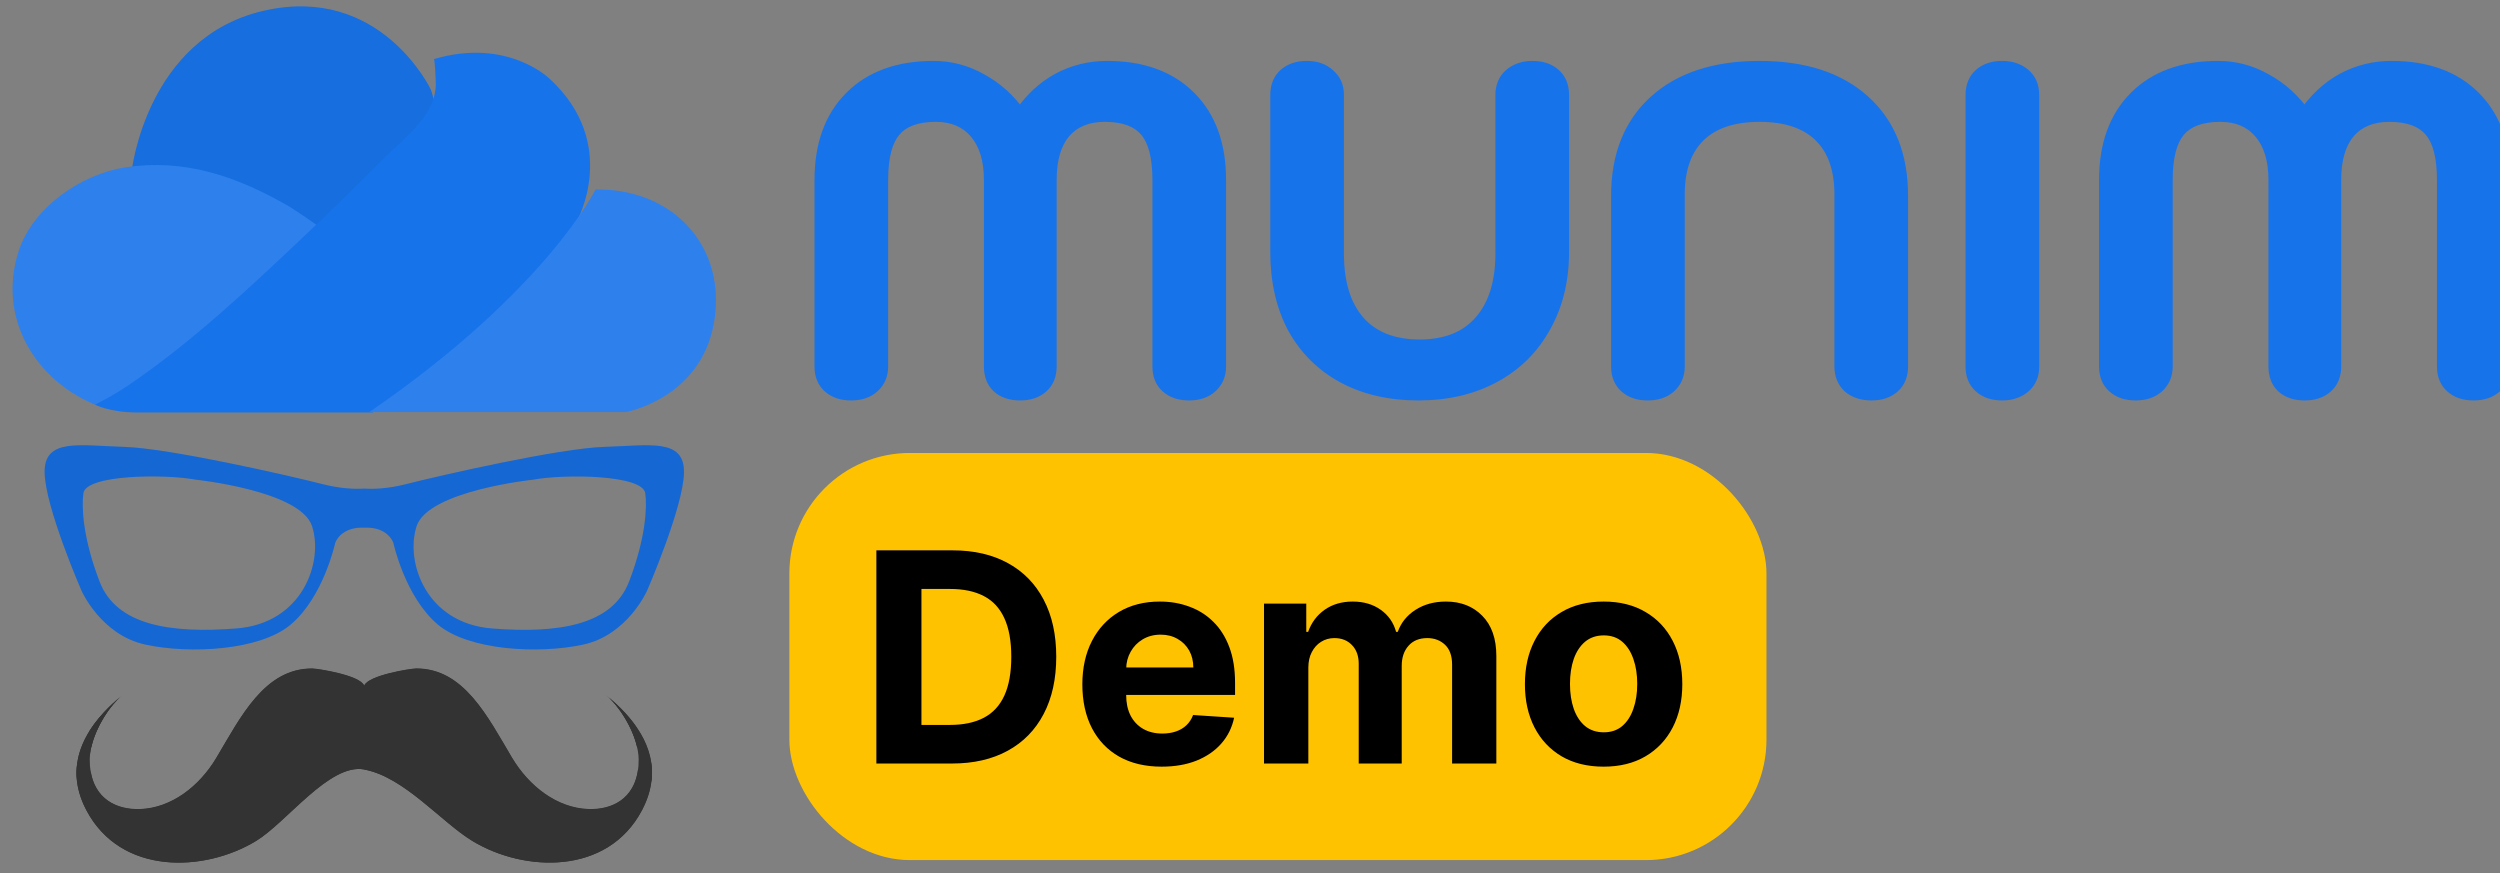 <svg class="cursor-pointer" width="166" height="58" viewBox="0 0 166 58" fill="none" xmlns="http://www.w3.org/2000/svg"><rect x="0" y="0" width="166" height="58" fill="#808080" stroke="none"/><g clip-path="url(#clip0_20003_123672)"><path d="M24.19 35.039C25.77 34.962 26.119 36.044 26.119 36.044C26.119 36.044 26.89 39.636 29.077 41.474C31.12 43.191 35.767 43.443 38.725 42.801C41.683 42.159 42.971 39.209 42.971 39.209C42.971 39.209 45.373 33.691 45.416 31.383C45.458 29.073 43.099 29.587 40.14 29.672C37.182 29.757 29.295 31.553 26.935 32.153C25.773 32.447 24.839 32.484 24.19 32.442C23.544 32.482 22.607 32.447 21.445 32.153C19.088 31.553 11.197 29.757 8.237 29.672C5.279 29.585 2.919 29.073 2.962 31.383C3.004 33.694 5.406 39.209 5.406 39.209C5.406 39.209 6.694 42.159 9.652 42.801C12.61 43.443 17.26 43.193 19.3 41.474C21.487 39.636 22.259 36.044 22.259 36.044C22.259 36.044 22.61 34.962 24.19 35.039ZM41.774 38.609C40.659 41.517 37.1 42.074 32.681 41.732C28.265 41.389 26.893 37.283 27.664 34.933C28.436 32.582 35.384 31.853 35.384 31.853C37.443 31.468 42.676 31.511 42.846 32.752C42.971 33.644 42.888 35.702 41.774 38.609ZM5.537 32.749C5.707 31.508 10.939 31.466 12.998 31.85C12.998 31.85 19.947 32.577 20.718 34.93C21.49 37.283 20.117 41.387 15.701 41.729C11.283 42.074 7.723 41.517 6.609 38.609C5.491 35.702 5.412 33.644 5.537 32.749Z" fill="#1773EA"></path><path d="M24.19 35.039C25.77 34.962 26.119 36.044 26.119 36.044C26.119 36.044 26.89 39.636 29.077 41.474C31.12 43.191 35.767 43.443 38.725 42.801C41.683 42.159 42.971 39.209 42.971 39.209C42.971 39.209 45.373 33.691 45.416 31.383C45.458 29.073 43.099 29.587 40.14 29.672C37.182 29.757 29.295 31.553 26.935 32.153C25.773 32.447 24.839 32.484 24.19 32.442C23.544 32.482 22.607 32.447 21.445 32.153C19.088 31.553 11.197 29.757 8.237 29.672C5.279 29.585 2.919 29.073 2.962 31.383C3.004 33.694 5.406 39.209 5.406 39.209C5.406 39.209 6.694 42.159 9.652 42.801C12.61 43.443 17.26 43.193 19.3 41.474C21.487 39.636 22.259 36.044 22.259 36.044C22.259 36.044 22.61 34.962 24.19 35.039ZM41.774 38.609C40.659 41.517 37.1 42.074 32.681 41.732C28.265 41.389 26.893 37.283 27.664 34.933C28.436 32.582 35.384 31.853 35.384 31.853C37.443 31.468 42.676 31.511 42.846 32.752C42.971 33.644 42.888 35.702 41.774 38.609ZM5.537 32.749C5.707 31.508 10.939 31.466 12.998 31.85C12.998 31.85 19.947 32.577 20.718 34.93C21.49 37.283 20.117 41.387 15.701 41.729C11.283 42.074 7.723 41.517 6.609 38.609C5.491 35.702 5.412 33.644 5.537 32.749Z" fill="black" fill-opacity="0.1"></path><path d="M40.265 46.189C41.274 47.021 42.389 48.93 42.407 50.422C42.436 52.846 40.855 53.813 39.033 53.735C37.005 53.648 35.148 52.258 33.991 50.314C32.385 47.614 30.803 44.39 27.635 44.401C27.275 44.403 24.446 44.845 24.182 45.542C23.919 44.845 21.09 44.403 20.729 44.401C17.561 44.39 15.98 47.614 14.374 50.314C13.219 52.258 11.36 53.648 9.334 53.735C7.512 53.812 5.931 52.844 5.96 50.422C5.975 48.932 7.09 47.021 8.102 46.189C5.887 48.012 4.05 50.6 5.735 53.798C8.026 58.144 13.569 57.916 16.984 55.851C19.052 54.601 21.862 50.675 24.182 51.09C24.182 51.092 24.182 51.096 24.182 51.096C26.848 51.593 29.299 54.591 31.381 55.849C34.796 57.913 40.338 58.142 42.63 53.796C44.317 50.6 42.48 48.012 40.265 46.189Z" fill="#333333"></path><path d="M42.309 49.577C42.792 50.293 43.137 51.075 43.253 51.92C43.569 49.567 42.041 47.624 40.273 46.168C41.103 46.852 42.005 48.267 42.309 49.577Z" fill="#333333"></path><path d="M6.071 49.577C6.374 48.267 7.275 46.852 8.107 46.168C6.337 47.624 4.812 49.569 5.128 51.922C5.243 51.077 5.588 50.293 6.071 49.577Z" fill="#333333"></path><path d="M6.009 51.126C5.981 51.303 5.963 51.478 5.961 51.647C5.932 54.07 7.514 55.038 9.335 54.962C11.363 54.875 13.22 53.485 14.375 51.541C15.982 48.843 17.563 45.617 20.731 45.628C21.091 45.63 23.92 46.072 24.184 46.769C24.448 46.072 27.277 45.63 27.637 45.628C30.805 45.617 32.386 48.841 33.992 51.541C35.148 53.485 37.006 54.875 39.034 54.962C40.856 55.038 42.437 54.07 42.408 51.647C42.406 51.478 42.389 51.303 42.36 51.126C42.092 53.016 40.659 53.784 39.034 53.715C37.006 53.629 35.15 52.238 33.992 50.295C32.386 47.597 30.805 44.37 27.637 44.382C27.277 44.384 24.448 44.825 24.184 45.523C23.922 44.827 21.093 44.386 20.733 44.384C17.565 44.372 15.983 47.597 14.377 50.297C13.222 52.24 11.363 53.631 9.337 53.717C7.71 53.784 6.277 53.016 6.009 51.126Z" fill="#333333"></path><path d="M40.266 46.188C41.111 46.886 42.03 48.339 42.315 49.67C42.34 49.471 42.355 49.261 42.351 49.036C42.349 48.8 42.315 48.553 42.263 48.299C41.722 47.512 41.015 46.807 40.266 46.188Z" fill="#333333"></path><path d="M5.945 48.531C5.918 48.704 5.901 48.873 5.899 49.036C5.895 49.39 5.928 49.709 5.987 50.001C6.176 48.587 7.178 46.943 8.094 46.188C7.274 46.866 6.503 47.65 5.945 48.531Z" fill="#333333"></path><path d="M43.202 50.449C43.133 51.075 42.935 51.73 42.574 52.411C40.283 56.757 34.74 56.529 31.326 54.464C29.246 53.206 26.794 50.209 24.127 49.711C24.127 49.711 24.127 49.707 24.127 49.705C21.806 49.291 18.996 53.216 16.928 54.466C13.511 56.529 7.971 56.759 5.679 52.413C5.388 51.862 5.203 51.328 5.107 50.813C5.003 51.737 5.172 52.734 5.735 53.798C8.027 58.144 13.569 57.915 16.984 55.851C19.05 54.6 21.86 50.675 24.181 51.09C24.181 51.092 24.181 51.096 24.181 51.096C26.848 51.593 29.299 54.591 31.38 55.849C34.794 57.913 40.337 58.142 42.628 53.796C43.264 52.592 43.399 51.474 43.202 50.449Z" fill="#333333"></path><path d="M8.75 11.326C8.75 11.326 9.732 2.504 17.508 0.715C25.285 -1.075 28.608 5.951 28.608 5.951C28.608 5.951 29.007 6.945 29.14 9.331C29.14 9.331 23.491 16.092 21.762 17.484C21.762 17.484 16.161 12.95 8.75 11.326Z" fill="#1773EA"></path><path d="M8.75 11.326C8.75 11.326 9.732 2.504 17.508 0.715C25.285 -1.075 28.608 5.951 28.608 5.951C28.608 5.951 29.007 6.945 29.14 9.331C29.14 9.331 23.491 16.092 21.762 17.484C21.762 17.484 16.161 12.95 8.75 11.326Z" fill="black" fill-opacity="0.05"></path><path d="M21.361 15.259C21.451 15.157 19.281 13.756 19.174 13.694C15.753 11.722 12.254 10.503 8.301 11.116C5.423 11.562 2.214 13.741 1.257 16.624C-0.205 21.032 2.275 25.323 6.606 26.991C6.605 26.991 16.907 20.296 21.361 15.259Z" fill="#1773EA"></path><path d="M21.361 15.259C21.451 15.157 19.281 13.756 19.174 13.694C15.753 11.722 12.254 10.503 8.301 11.116C5.423 11.562 2.214 13.741 1.257 16.624C-0.205 21.032 2.275 25.323 6.606 26.991C6.605 26.991 16.907 20.296 21.361 15.259Z" fill="white" fill-opacity="0.1"></path><path d="M28.809 3.925C28.881 3.904 28.945 5.596 28.939 5.697C28.814 7.76 26.883 9.103 25.554 10.444C23.845 12.169 22.108 13.866 20.346 15.536C16.598 19.088 12.759 22.713 8.471 25.618C7.807 26.067 7.03 26.505 6.312 26.865C6.312 26.865 7.243 27.389 9.135 27.389H24.755C24.755 27.389 34.791 20.429 38.314 14.663C38.314 14.663 41.172 9.559 36.519 5.251C36.519 5.251 33.728 2.467 28.809 3.925Z" fill="#1773EA"></path><path d="M39.545 12.582C39.545 12.582 36.222 19.342 24.523 27.362H41.539C41.539 27.362 46.458 26.501 47.388 21.53C48.319 16.559 44.862 12.516 39.545 12.582Z" fill="#1773EA"></path><path d="M39.545 12.582C39.545 12.582 36.222 19.342 24.523 27.362H41.539C41.539 27.362 46.458 26.501 47.388 21.53C48.319 16.559 44.862 12.516 39.545 12.582Z" fill="white" fill-opacity="0.1"></path><path d="M56.513 26.145C55.912 26.145 55.43 25.984 55.069 25.663C54.709 25.343 54.528 24.901 54.528 24.34V11.948C54.528 9.622 55.19 7.798 56.513 6.474C57.837 5.151 59.661 4.489 61.987 4.489C63.11 4.489 64.163 4.77 65.145 5.331C66.148 5.873 67.01 6.655 67.732 7.677C68.433 6.635 69.276 5.843 70.258 5.301C71.261 4.76 72.344 4.489 73.507 4.489C75.832 4.489 77.657 5.151 78.98 6.474C80.304 7.798 80.966 9.622 80.966 11.948V24.34C80.966 24.881 80.775 25.322 80.394 25.663C80.033 25.984 79.552 26.145 78.95 26.145C78.349 26.145 77.868 25.984 77.507 25.663C77.146 25.343 76.965 24.901 76.965 24.34V11.948C76.965 10.424 76.685 9.332 76.123 8.67C75.562 7.988 74.639 7.647 73.356 7.647C72.193 7.647 71.291 8.018 70.649 8.76C70.028 9.502 69.717 10.565 69.717 11.948V24.34C69.717 24.901 69.536 25.343 69.175 25.663C68.814 25.984 68.333 26.145 67.732 26.145C67.13 26.145 66.649 25.984 66.288 25.663C65.947 25.343 65.777 24.901 65.777 24.34V11.948C65.777 10.605 65.456 9.552 64.814 8.79C64.173 8.028 63.28 7.647 62.138 7.647C60.854 7.647 59.932 7.988 59.37 8.67C58.809 9.332 58.528 10.424 58.528 11.948V24.34C58.528 24.881 58.338 25.322 57.957 25.663C57.596 25.984 57.115 26.145 56.513 26.145ZM94.175 26.145C92.291 26.145 90.636 25.764 89.213 25.002C87.809 24.24 86.716 23.157 85.934 21.753C85.172 20.33 84.792 18.655 84.792 16.73V6.294C84.792 5.732 84.972 5.291 85.333 4.971C85.694 4.65 86.175 4.489 86.777 4.489C87.378 4.489 87.859 4.66 88.22 5.001C88.601 5.321 88.792 5.753 88.792 6.294V16.821C88.792 18.806 89.263 20.33 90.205 21.392C91.148 22.455 92.501 22.986 94.266 22.986C96.01 22.986 97.354 22.455 98.296 21.392C99.258 20.31 99.74 18.786 99.74 16.821V6.294C99.74 5.753 99.92 5.321 100.281 5.001C100.662 4.66 101.153 4.489 101.755 4.489C102.356 4.489 102.838 4.65 103.199 4.971C103.559 5.291 103.74 5.732 103.74 6.294V16.73C103.74 18.595 103.339 20.239 102.537 21.663C101.755 23.087 100.642 24.189 99.198 24.971C97.755 25.753 96.08 26.145 94.175 26.145ZM109.407 26.145C108.805 26.145 108.324 25.984 107.963 25.663C107.602 25.343 107.422 24.901 107.422 24.34V13.001C107.422 10.334 108.254 8.249 109.918 6.745C111.583 5.241 113.888 4.489 116.836 4.489C119.783 4.489 122.089 5.241 123.754 6.745C125.418 8.249 126.25 10.334 126.25 13.001V24.34C126.25 24.901 126.07 25.343 125.709 25.663C125.348 25.984 124.866 26.145 124.265 26.145C123.663 26.145 123.172 25.984 122.791 25.663C122.43 25.322 122.25 24.881 122.25 24.34V12.911C122.25 11.206 121.789 9.903 120.866 9.001C119.944 8.098 118.6 7.647 116.836 7.647C115.071 7.647 113.728 8.098 112.806 9.001C111.883 9.903 111.422 11.206 111.422 12.911V24.34C111.422 24.881 111.232 25.322 110.851 25.663C110.49 25.984 110.009 26.145 109.407 26.145ZM132.943 26.145C132.342 26.145 131.86 25.984 131.5 25.663C131.139 25.343 130.958 24.901 130.958 24.34V6.294C130.958 5.732 131.139 5.291 131.5 4.971C131.86 4.65 132.342 4.489 132.943 4.489C133.525 4.489 134.006 4.65 134.387 4.971C134.768 5.291 134.958 5.732 134.958 6.294V24.34C134.958 24.901 134.768 25.343 134.387 25.663C134.006 25.984 133.525 26.145 132.943 26.145ZM141.806 26.145C141.205 26.145 140.724 25.984 140.363 25.663C140.002 25.343 139.821 24.901 139.821 24.34V11.948C139.821 9.622 140.483 7.798 141.806 6.474C143.13 5.151 144.954 4.489 147.28 4.489C148.403 4.489 149.456 4.77 150.438 5.331C151.441 5.873 152.303 6.655 153.025 7.677C153.727 6.635 154.569 5.843 155.552 5.301C156.554 4.76 157.637 4.489 158.8 4.489C161.126 4.489 162.95 5.151 164.274 6.474C165.597 7.798 166.259 9.622 166.259 11.948V24.34C166.259 24.881 166.068 25.322 165.687 25.663C165.326 25.984 164.845 26.145 164.244 26.145C163.642 26.145 163.161 25.984 162.8 25.663C162.439 25.343 162.259 24.901 162.259 24.34V11.948C162.259 10.424 161.978 9.332 161.416 8.67C160.855 7.988 159.933 7.647 158.649 7.647C157.486 7.647 156.584 8.018 155.943 8.76C155.321 9.502 155.01 10.565 155.01 11.948V24.34C155.01 24.901 154.83 25.343 154.469 25.663C154.108 25.984 153.627 26.145 153.025 26.145C152.424 26.145 151.942 25.984 151.581 25.663C151.241 25.343 151.07 24.901 151.07 24.34V11.948C151.07 10.605 150.749 9.552 150.108 8.79C149.466 8.028 148.574 7.647 147.431 7.647C146.148 7.647 145.225 7.988 144.664 8.67C144.102 9.332 143.822 10.424 143.822 11.948V24.34C143.822 24.881 143.631 25.322 143.25 25.663C142.889 25.984 142.408 26.145 141.806 26.145Z" fill="#1773EA"></path><path d="M55.069 25.663L54.774 25.996L55.069 25.663ZM56.513 6.474L56.198 6.16L56.513 6.474ZM65.145 5.331L64.924 5.718L64.934 5.723L65.145 5.331ZM67.732 7.677L67.368 7.934L67.74 8.462L68.101 7.926L67.732 7.677ZM70.258 5.301L70.047 4.91L70.043 4.912L70.258 5.301ZM80.394 25.663L80.69 25.996L80.691 25.995L80.394 25.663ZM77.507 25.663L77.211 25.996L77.507 25.663ZM76.123 8.67L75.779 8.953L75.784 8.958L76.123 8.67ZM70.649 8.76L70.312 8.469L70.308 8.474L70.649 8.76ZM69.175 25.663L69.471 25.996L69.175 25.663ZM66.288 25.663L65.983 25.988L65.992 25.996L66.288 25.663ZM64.814 8.79L65.155 8.504L64.814 8.79ZM59.37 8.67L59.71 8.958L59.714 8.953L59.37 8.67ZM57.957 25.663L58.252 25.996L58.254 25.995L57.957 25.663ZM56.513 25.7C55.993 25.7 55.626 25.562 55.365 25.331L54.774 25.996C55.235 26.406 55.83 26.59 56.513 26.59V25.7ZM55.365 25.331C55.115 25.108 54.973 24.797 54.973 24.34H54.083C54.083 25.006 54.302 25.577 54.774 25.996L55.365 25.331ZM54.973 24.34V11.948H54.083V24.34H54.973ZM54.973 11.948C54.973 9.71 55.607 8.01 56.828 6.789L56.198 6.16C54.772 7.586 54.083 9.535 54.083 11.948H54.973ZM56.828 6.789C58.048 5.568 59.749 4.934 61.987 4.934V4.044C59.573 4.044 57.624 4.734 56.198 6.16L56.828 6.789ZM61.987 4.934C63.032 4.934 64.008 5.195 64.924 5.718L65.366 4.945C64.317 4.345 63.188 4.044 61.987 4.044V4.934ZM64.934 5.723C65.87 6.229 66.682 6.962 67.368 7.934L68.095 7.421C67.338 6.348 66.425 5.517 65.357 4.94L64.934 5.723ZM68.101 7.926C68.768 6.935 69.56 6.194 70.473 5.691L70.043 4.912C68.992 5.491 68.099 6.335 67.362 7.429L68.101 7.926ZM70.47 5.693C71.406 5.187 72.416 4.934 73.507 4.934V4.044C72.271 4.044 71.116 4.333 70.047 4.91L70.47 5.693ZM73.507 4.934C75.745 4.934 77.445 5.568 78.666 6.789L79.295 6.16C77.869 4.734 75.92 4.044 73.507 4.044V4.934ZM78.666 6.789C79.886 8.01 80.52 9.71 80.52 11.948H81.411C81.411 9.535 80.721 7.586 79.295 6.16L78.666 6.789ZM80.52 11.948V24.34H81.411V11.948H80.52ZM80.52 24.34C80.52 24.763 80.378 25.081 80.097 25.332L80.691 25.995C81.172 25.564 81.411 25 81.411 24.34H80.52ZM80.098 25.331C79.838 25.562 79.471 25.7 78.95 25.7V26.59C79.633 26.59 80.229 26.406 80.69 25.996L80.098 25.331ZM78.95 25.7C78.43 25.7 78.063 25.562 77.802 25.331L77.211 25.996C77.672 26.406 78.268 26.59 78.95 26.59V25.7ZM77.802 25.331C77.552 25.108 77.41 24.797 77.41 24.34H76.52C76.52 25.006 76.739 25.577 77.211 25.996L77.802 25.331ZM77.41 24.34V11.948H76.52V24.34H77.41ZM77.41 11.948C77.41 10.391 77.127 9.166 76.463 8.382L75.784 8.958C76.242 9.497 76.52 10.458 76.52 11.948H77.41ZM76.467 8.387C75.788 7.563 74.71 7.202 73.356 7.202V8.092C74.569 8.092 75.336 8.414 75.78 8.953L76.467 8.387ZM73.356 7.202C72.09 7.202 71.055 7.611 70.312 8.469L70.986 9.051C71.527 8.426 72.296 8.092 73.356 8.092V7.202ZM70.308 8.474C69.596 9.325 69.272 10.504 69.272 11.948H70.162C70.162 10.625 70.46 9.679 70.99 9.046L70.308 8.474ZM69.272 11.948V24.34H70.162V11.948H69.272ZM69.272 24.34C69.272 24.797 69.13 25.108 68.88 25.331L69.471 25.996C69.943 25.577 70.162 25.006 70.162 24.34H69.272ZM68.88 25.331C68.619 25.562 68.252 25.7 67.732 25.7V26.59C68.414 26.59 69.01 26.406 69.471 25.996L68.88 25.331ZM67.732 25.7C67.211 25.7 66.844 25.562 66.584 25.331L65.992 25.996C66.453 26.406 67.049 26.59 67.732 26.59V25.7ZM66.593 25.339C66.359 25.119 66.222 24.805 66.222 24.34H65.332C65.332 24.998 65.535 25.566 65.983 25.987L66.593 25.339ZM66.222 24.34V11.948H65.332V24.34H66.222ZM66.222 11.948C66.222 10.537 65.884 9.37 65.155 8.504L64.474 9.077C65.028 9.734 65.332 10.673 65.332 11.948H66.222ZM65.155 8.504C64.415 7.626 63.39 7.202 62.138 7.202V8.092C63.171 8.092 63.93 8.431 64.474 9.077L65.155 8.504ZM62.138 7.202C60.783 7.202 59.706 7.563 59.027 8.387L59.714 8.953C60.158 8.414 60.925 8.092 62.138 8.092V7.202ZM59.031 8.382C58.366 9.166 58.083 10.391 58.083 11.948H58.973C58.973 10.458 59.252 9.497 59.71 8.958L59.031 8.382ZM58.083 11.948V24.34H58.973V11.948H58.083ZM58.083 24.34C58.083 24.763 57.941 25.081 57.66 25.332L58.254 25.995C58.735 25.564 58.973 25 58.973 24.34H58.083ZM57.661 25.331C57.4 25.562 57.033 25.7 56.513 25.7V26.59C57.196 26.59 57.791 26.406 58.252 25.996L57.661 25.331ZM89.213 25.002L89.001 25.393L89.003 25.394L89.213 25.002ZM85.934 21.753L85.542 21.963L85.546 21.97L85.934 21.753ZM85.333 4.971L85.629 5.303V5.303L85.333 4.971ZM88.22 5.001L87.915 5.324L87.924 5.333L87.934 5.341L88.22 5.001ZM90.205 21.392L89.872 21.688L90.205 21.392ZM98.296 21.392L97.963 21.097L97.963 21.097L98.296 21.392ZM100.281 5.001L100.577 5.333L100.578 5.332L100.281 5.001ZM103.199 4.971L102.903 5.303V5.303L103.199 4.971ZM102.537 21.663L102.149 21.445L102.147 21.449L102.537 21.663ZM99.198 24.971L98.986 24.58L99.198 24.971ZM94.175 25.7C92.352 25.7 90.772 25.331 89.423 24.609L89.003 25.394C90.501 26.196 92.23 26.59 94.175 26.59V25.7ZM89.425 24.61C88.096 23.889 87.064 22.867 86.323 21.537L85.546 21.97C86.368 23.447 87.522 24.59 89.001 25.393L89.425 24.61ZM86.327 21.543C85.606 20.196 85.237 18.596 85.237 16.73H84.347C84.347 18.715 84.74 20.464 85.542 21.963L86.327 21.543ZM85.237 16.73V6.294H84.347V16.73H85.237ZM85.237 6.294C85.237 5.837 85.379 5.525 85.629 5.303L85.037 4.638C84.566 5.057 84.347 5.628 84.347 6.294H85.237ZM85.629 5.303C85.889 5.071 86.256 4.934 86.777 4.934V4.044C86.094 4.044 85.498 4.228 85.037 4.638L85.629 5.303ZM86.777 4.934C87.29 4.934 87.653 5.077 87.915 5.324L88.526 4.677C88.066 4.242 87.466 4.044 86.777 4.044V4.934ZM87.934 5.341C88.205 5.569 88.347 5.871 88.347 6.294H89.237C89.237 5.634 88.998 5.074 88.507 4.66L87.934 5.341ZM88.347 6.294V16.821H89.237V6.294H88.347ZM88.347 16.821C88.347 18.872 88.834 20.516 89.872 21.688L90.538 21.097C89.692 20.143 89.237 18.74 89.237 16.821H88.347ZM89.872 21.688C90.919 22.868 92.407 23.431 94.266 23.431V22.541C92.595 22.541 91.376 22.042 90.538 21.097L89.872 21.688ZM94.266 23.431C96.106 23.431 97.583 22.867 98.629 21.688L97.963 21.097C97.124 22.043 95.914 22.541 94.266 22.541V23.431ZM98.629 21.688C99.686 20.499 100.185 18.855 100.185 16.821H99.295C99.295 18.716 98.831 20.121 97.963 21.097L98.629 21.688ZM100.185 16.821V6.294H99.295V16.821H100.185ZM100.185 6.294C100.185 5.862 100.323 5.559 100.577 5.333L99.985 4.668C99.517 5.084 99.295 5.643 99.295 6.294H100.185ZM100.578 5.332C100.863 5.077 101.242 4.934 101.755 4.934V4.044C101.064 4.044 100.461 4.242 99.984 4.669L100.578 5.332ZM101.755 4.934C102.275 4.934 102.642 5.071 102.903 5.303L103.494 4.638C103.033 4.228 102.438 4.044 101.755 4.044V4.934ZM102.903 5.303C103.153 5.525 103.295 5.837 103.295 6.294H104.185C104.185 5.628 103.966 5.057 103.494 4.638L102.903 5.303ZM103.295 6.294V16.73H104.185V6.294H103.295ZM103.295 16.73C103.295 18.53 102.909 20.097 102.149 21.445L102.925 21.881C103.769 20.382 104.185 18.661 104.185 16.73H103.295ZM102.147 21.449C101.406 22.797 100.356 23.838 98.986 24.58L99.41 25.363C100.928 24.541 102.103 23.377 102.927 21.877L102.147 21.449ZM98.986 24.58C97.618 25.322 96.018 25.7 94.175 25.7V26.59C96.142 26.59 97.892 26.185 99.41 25.363L98.986 24.58ZM107.963 25.663L108.259 25.331L107.963 25.663ZM109.918 6.745L109.62 6.415V6.415L109.918 6.745ZM123.754 6.745L124.052 6.415V6.415L123.754 6.745ZM125.709 25.663L126.004 25.996L125.709 25.663ZM122.791 25.663L122.486 25.987L122.495 25.996L122.504 26.004L122.791 25.663ZM120.866 9.001L120.555 9.319L120.866 9.001ZM112.806 9.001L113.117 9.319L112.806 9.001ZM110.851 25.663L111.146 25.996L111.147 25.995L110.851 25.663ZM109.407 25.7C108.887 25.7 108.52 25.562 108.259 25.331L107.668 25.996C108.129 26.406 108.724 26.59 109.407 26.59V25.7ZM108.259 25.331C108.009 25.108 107.867 24.797 107.867 24.34H106.977C106.977 25.006 107.196 25.577 107.668 25.996L108.259 25.331ZM107.867 24.34V13.001H106.977V24.34H107.867ZM107.867 13.001C107.867 10.434 108.664 8.479 110.217 7.075L109.62 6.415C107.845 8.019 106.977 10.234 106.977 13.001H107.867ZM110.217 7.075C111.776 5.666 113.963 4.934 116.836 4.934V4.044C113.814 4.044 111.389 4.816 109.62 6.415L110.217 7.075ZM116.836 4.934C119.709 4.934 121.896 5.666 123.455 7.075L124.052 6.415C122.283 4.816 119.858 4.044 116.836 4.044V4.934ZM123.455 7.075C125.008 8.479 125.805 10.434 125.805 13.001H126.695C126.695 10.234 125.827 8.019 124.052 6.415L123.455 7.075ZM125.805 13.001V24.34H126.695V13.001H125.805ZM125.805 24.34C125.805 24.797 125.663 25.108 125.413 25.331L126.004 25.996C126.476 25.577 126.695 25.006 126.695 24.34H125.805ZM125.413 25.331C125.152 25.562 124.785 25.7 124.265 25.7V26.59C124.948 26.59 125.543 26.406 126.004 25.996L125.413 25.331ZM124.265 25.7C123.746 25.7 123.363 25.563 123.078 25.323L122.504 26.004C122.982 26.405 123.581 26.59 124.265 26.59V25.7ZM123.097 25.34C122.833 25.091 122.695 24.771 122.695 24.34H121.805C121.805 24.991 122.027 25.554 122.486 25.987L123.097 25.34ZM122.695 24.34V12.911H121.805V24.34H122.695ZM122.695 12.911C122.695 11.127 122.21 9.693 121.177 8.683L120.555 9.319C121.367 10.113 121.805 11.286 121.805 12.911H122.695ZM121.177 8.683C120.145 7.673 118.673 7.202 116.836 7.202V8.092C118.528 8.092 119.743 8.524 120.555 9.319L121.177 8.683ZM116.836 7.202C114.999 7.202 113.527 7.673 112.494 8.683L113.117 9.319C113.929 8.524 115.144 8.092 116.836 8.092V7.202ZM112.494 8.683C111.462 9.693 110.977 11.127 110.977 12.911H111.867C111.867 11.286 112.305 10.113 113.117 9.319L112.494 8.683ZM110.977 12.911V24.34H111.867V12.911H110.977ZM110.977 24.34C110.977 24.763 110.834 25.081 110.554 25.332L111.147 25.995C111.629 25.564 111.867 25 111.867 24.34H110.977ZM110.555 25.331C110.294 25.562 109.927 25.7 109.407 25.7V26.59C110.09 26.59 110.685 26.406 111.146 25.996L110.555 25.331ZM131.5 25.663L131.204 25.996L131.5 25.663ZM131.5 4.971L131.795 5.303V5.303L131.5 4.971ZM134.387 4.971L134.1 5.311L134.1 5.311L134.387 4.971ZM134.387 25.663L134.1 25.323L134.387 25.663ZM132.943 25.7C132.423 25.7 132.056 25.562 131.795 25.331L131.204 25.996C131.665 26.406 132.261 26.59 132.943 26.59V25.7ZM131.795 25.331C131.545 25.108 131.403 24.797 131.403 24.34H130.513C130.513 25.006 130.732 25.577 131.204 25.996L131.795 25.331ZM131.403 24.34V6.294H130.513V24.34H131.403ZM131.403 6.294C131.403 5.837 131.545 5.525 131.795 5.303L131.204 4.638C130.732 5.057 130.513 5.628 130.513 6.294H131.403ZM131.795 5.303C132.056 5.071 132.423 4.934 132.943 4.934V4.044C132.261 4.044 131.665 4.228 131.204 4.638L131.795 5.303ZM132.943 4.934C133.438 4.934 133.813 5.069 134.1 5.311L134.674 4.63C134.199 4.231 133.611 4.044 132.943 4.044V4.934ZM134.1 5.311C134.367 5.536 134.513 5.845 134.513 6.294H135.403C135.403 5.62 135.169 5.047 134.674 4.63L134.1 5.311ZM134.513 6.294V24.34H135.403V6.294H134.513ZM134.513 24.34C134.513 24.789 134.367 25.098 134.1 25.323L134.674 26.004C135.169 25.587 135.403 25.014 135.403 24.34H134.513ZM134.1 25.323C133.813 25.565 133.438 25.7 132.943 25.7V26.59C133.611 26.59 134.199 26.403 134.674 26.004L134.1 25.323ZM140.363 25.663L140.067 25.996L140.363 25.663ZM141.806 6.474L141.492 6.16L141.806 6.474ZM150.438 5.331L150.218 5.718L150.227 5.723L150.438 5.331ZM153.025 7.677L152.661 7.934L153.034 8.462L153.394 7.926L153.025 7.677ZM155.552 5.301L155.34 4.91L155.337 4.912L155.552 5.301ZM165.687 25.663L165.983 25.996L165.984 25.995L165.687 25.663ZM162.8 25.663L162.504 25.996L162.8 25.663ZM161.416 8.67L161.073 8.953L161.077 8.958L161.416 8.67ZM155.943 8.76L155.606 8.469L155.601 8.474L155.943 8.76ZM154.469 25.663L154.764 25.996L154.469 25.663ZM151.581 25.663L151.276 25.988L151.286 25.996L151.581 25.663ZM150.108 8.79L150.448 8.504L150.108 8.79ZM144.664 8.67L145.003 8.958L145.007 8.953L144.664 8.67ZM143.25 25.663L143.546 25.996L143.547 25.995L143.25 25.663ZM141.806 25.7C141.286 25.7 140.919 25.562 140.658 25.331L140.067 25.996C140.528 26.406 141.124 26.59 141.806 26.59V25.7ZM140.658 25.331C140.408 25.108 140.266 24.797 140.266 24.34H139.376C139.376 25.006 139.595 25.577 140.067 25.996L140.658 25.331ZM140.266 24.34V11.948H139.376V24.34H140.266ZM140.266 11.948C140.266 9.71 140.901 8.01 142.121 6.789L141.492 6.16C140.066 7.586 139.376 9.535 139.376 11.948H140.266ZM142.121 6.789C143.342 5.568 145.042 4.934 147.28 4.934V4.044C144.867 4.044 142.918 4.734 141.492 6.16L142.121 6.789ZM147.28 4.934C148.325 4.934 149.302 5.195 150.218 5.718L150.659 4.945C149.61 4.345 148.481 4.044 147.28 4.044V4.934ZM150.227 5.723C151.163 6.229 151.975 6.962 152.661 7.934L153.389 7.421C152.631 6.348 151.719 5.517 150.65 4.94L150.227 5.723ZM153.394 7.926C154.061 6.935 154.853 6.194 155.766 5.691L155.337 4.912C154.285 5.491 153.392 6.335 152.656 7.429L153.394 7.926ZM155.763 5.693C156.699 5.187 157.709 4.934 158.8 4.934V4.044C157.565 4.044 156.409 4.333 155.34 4.91L155.763 5.693ZM158.8 4.934C161.038 4.934 162.738 5.568 163.959 6.789L164.588 6.16C163.162 4.734 161.213 4.044 158.8 4.044V4.934ZM163.959 6.789C165.18 8.01 165.814 9.71 165.814 11.948H166.704C166.704 9.535 166.015 7.586 164.588 6.16L163.959 6.789ZM165.814 11.948V24.34H166.704V11.948H165.814ZM165.814 24.34C165.814 24.763 165.671 25.081 165.391 25.332L165.984 25.995C166.466 25.564 166.704 25 166.704 24.34H165.814ZM165.392 25.331C165.131 25.562 164.764 25.7 164.244 25.7V26.59C164.926 26.59 165.522 26.406 165.983 25.996L165.392 25.331ZM164.244 25.7C163.723 25.7 163.357 25.562 163.096 25.331L162.504 25.996C162.965 26.406 163.561 26.59 164.244 26.59V25.7ZM163.096 25.331C162.846 25.108 162.704 24.797 162.704 24.34H161.814C161.814 25.006 162.033 25.577 162.504 25.996L163.096 25.331ZM162.704 24.34V11.948H161.814V24.34H162.704ZM162.704 11.948C162.704 10.391 162.421 9.166 161.756 8.382L161.077 8.958C161.535 9.497 161.814 10.458 161.814 11.948H162.704ZM161.76 8.387C161.081 7.563 160.003 7.202 158.649 7.202V8.092C159.862 8.092 160.629 8.414 161.073 8.953L161.76 8.387ZM158.649 7.202C157.384 7.202 156.348 7.611 155.606 8.469L156.279 9.051C156.82 8.426 157.589 8.092 158.649 8.092V7.202ZM155.601 8.474C154.889 9.325 154.565 10.504 154.565 11.948H155.455C155.455 10.625 155.753 9.679 156.284 9.046L155.601 8.474ZM154.565 11.948V24.34H155.455V11.948H154.565ZM154.565 24.34C154.565 24.797 154.423 25.108 154.173 25.331L154.764 25.996C155.236 25.577 155.455 25.006 155.455 24.34H154.565ZM154.173 25.331C153.912 25.562 153.545 25.7 153.025 25.7V26.59C153.708 26.59 154.303 26.406 154.764 25.996L154.173 25.331ZM153.025 25.7C152.505 25.7 152.138 25.562 151.877 25.331L151.286 25.996C151.747 26.406 152.342 26.59 153.025 26.59V25.7ZM151.886 25.339C151.653 25.119 151.515 24.805 151.515 24.34H150.625C150.625 24.998 150.829 25.566 151.276 25.987L151.886 25.339ZM151.515 24.34V11.948H150.625V24.34H151.515ZM151.515 11.948C151.515 10.537 151.178 9.37 150.448 8.504L149.767 9.077C150.321 9.734 150.625 10.673 150.625 11.948H151.515ZM150.448 8.504C149.709 7.626 148.683 7.202 147.431 7.202V8.092C148.464 8.092 149.223 8.431 149.767 9.077L150.448 8.504ZM147.431 7.202C146.077 7.202 144.999 7.563 144.32 8.387L145.007 8.953C145.451 8.414 146.218 8.092 147.431 8.092V7.202ZM144.324 8.382C143.659 9.166 143.377 10.391 143.377 11.948H144.267C144.267 10.458 144.545 9.497 145.003 8.958L144.324 8.382ZM143.377 11.948V24.34H144.267V11.948H143.377ZM143.377 24.34C143.377 24.763 143.234 25.081 142.953 25.332L143.547 25.995C144.028 25.564 144.267 25 144.267 24.34H143.377ZM142.954 25.331C142.694 25.562 142.327 25.7 141.806 25.7V26.59C142.489 26.59 143.085 26.406 143.546 25.996L142.954 25.331Z" fill="#1773EA"></path><rect x="52.414" y="30.077" width="64.88" height="27.033" rx="8" fill="#FFC201"></rect><path d="M63.209 50.698H58.191V36.543H63.251C64.675 36.543 65.9 36.826 66.928 37.393C67.956 37.955 68.746 38.764 69.299 39.819C69.856 40.874 70.135 42.137 70.135 43.607C70.135 45.081 69.856 46.348 69.299 47.408C68.746 48.468 67.951 49.281 66.914 49.848C65.882 50.415 64.647 50.698 63.209 50.698ZM61.184 48.134H63.085C63.97 48.134 64.714 47.977 65.317 47.664C65.926 47.346 66.382 46.855 66.686 46.192C66.995 45.523 67.149 44.662 67.149 43.607C67.149 42.561 66.995 41.706 66.686 41.042C66.382 40.379 65.928 39.89 65.324 39.577C64.721 39.264 63.977 39.107 63.092 39.107H61.184V48.134ZM77.135 50.906C76.043 50.906 75.103 50.684 74.315 50.242C73.532 49.795 72.928 49.164 72.504 48.348C72.08 47.528 71.868 46.558 71.868 45.438C71.868 44.346 72.08 43.388 72.504 42.563C72.928 41.738 73.525 41.095 74.294 40.635C75.068 40.174 75.976 39.943 77.018 39.943C77.718 39.943 78.37 40.056 78.974 40.282C79.582 40.503 80.112 40.837 80.563 41.284C81.02 41.731 81.374 42.293 81.628 42.971C81.881 43.644 82.008 44.431 82.008 45.335V46.143H73.043V44.319H79.236C79.236 43.895 79.144 43.519 78.96 43.192C78.775 42.865 78.52 42.609 78.193 42.425C77.87 42.236 77.495 42.141 77.066 42.141C76.619 42.141 76.223 42.245 75.877 42.452C75.536 42.655 75.269 42.929 75.075 43.275C74.882 43.616 74.783 43.996 74.778 44.415V46.15C74.778 46.675 74.875 47.129 75.068 47.512C75.267 47.894 75.545 48.189 75.905 48.397C76.264 48.604 76.69 48.708 77.183 48.708C77.511 48.708 77.81 48.661 78.082 48.569C78.354 48.477 78.587 48.339 78.78 48.155C78.974 47.97 79.121 47.745 79.222 47.477L81.946 47.657C81.808 48.311 81.524 48.883 81.096 49.371C80.672 49.855 80.123 50.233 79.451 50.505C78.782 50.772 78.011 50.906 77.135 50.906ZM83.93 50.698V40.081H86.736V41.955H86.86C87.081 41.333 87.45 40.842 87.966 40.482C88.482 40.123 89.1 39.943 89.818 39.943C90.546 39.943 91.166 40.125 91.678 40.489C92.189 40.849 92.53 41.337 92.701 41.955H92.811C93.028 41.346 93.419 40.86 93.986 40.496C94.558 40.128 95.233 39.943 96.011 39.943C97.002 39.943 97.806 40.259 98.424 40.89C99.046 41.517 99.357 42.406 99.357 43.558V50.698H96.419V44.139C96.419 43.549 96.263 43.107 95.949 42.812C95.636 42.517 95.244 42.369 94.774 42.369C94.24 42.369 93.823 42.54 93.523 42.881C93.224 43.217 93.074 43.662 93.074 44.215V50.698H90.219V44.077C90.219 43.556 90.07 43.141 89.77 42.833C89.475 42.524 89.086 42.369 88.602 42.369C88.275 42.369 87.98 42.452 87.717 42.618C87.459 42.779 87.254 43.008 87.102 43.303C86.95 43.593 86.874 43.934 86.874 44.325V50.698H83.93ZM106.48 50.906C105.406 50.906 104.477 50.678 103.694 50.221C102.915 49.761 102.314 49.12 101.89 48.3C101.466 47.475 101.254 46.519 101.254 45.431C101.254 44.335 101.466 43.376 101.89 42.556C102.314 41.731 102.915 41.091 103.694 40.635C104.477 40.174 105.406 39.943 106.48 39.943C107.553 39.943 108.479 40.174 109.258 40.635C110.042 41.091 110.645 41.731 111.069 42.556C111.493 43.376 111.705 44.335 111.705 45.431C111.705 46.519 111.493 47.475 111.069 48.3C110.645 49.12 110.042 49.761 109.258 50.221C108.479 50.678 107.553 50.906 106.48 50.906ZM106.493 48.625C106.982 48.625 107.39 48.486 107.717 48.21C108.044 47.929 108.291 47.546 108.456 47.063C108.627 46.579 108.712 46.028 108.712 45.411C108.712 44.793 108.627 44.242 108.456 43.759C108.291 43.275 108.044 42.892 107.717 42.611C107.39 42.33 106.982 42.19 106.493 42.19C106 42.19 105.586 42.33 105.249 42.611C104.917 42.892 104.666 43.275 104.496 43.759C104.33 44.242 104.247 44.793 104.247 45.411C104.247 46.028 104.33 46.579 104.496 47.063C104.666 47.546 104.917 47.929 105.249 48.21C105.586 48.486 106 48.625 106.493 48.625Z" fill="black"></path></g><defs><clipPath id="clip0_20003_123672"><rect width="166" height="58" fill="white"></rect></clipPath></defs></svg>